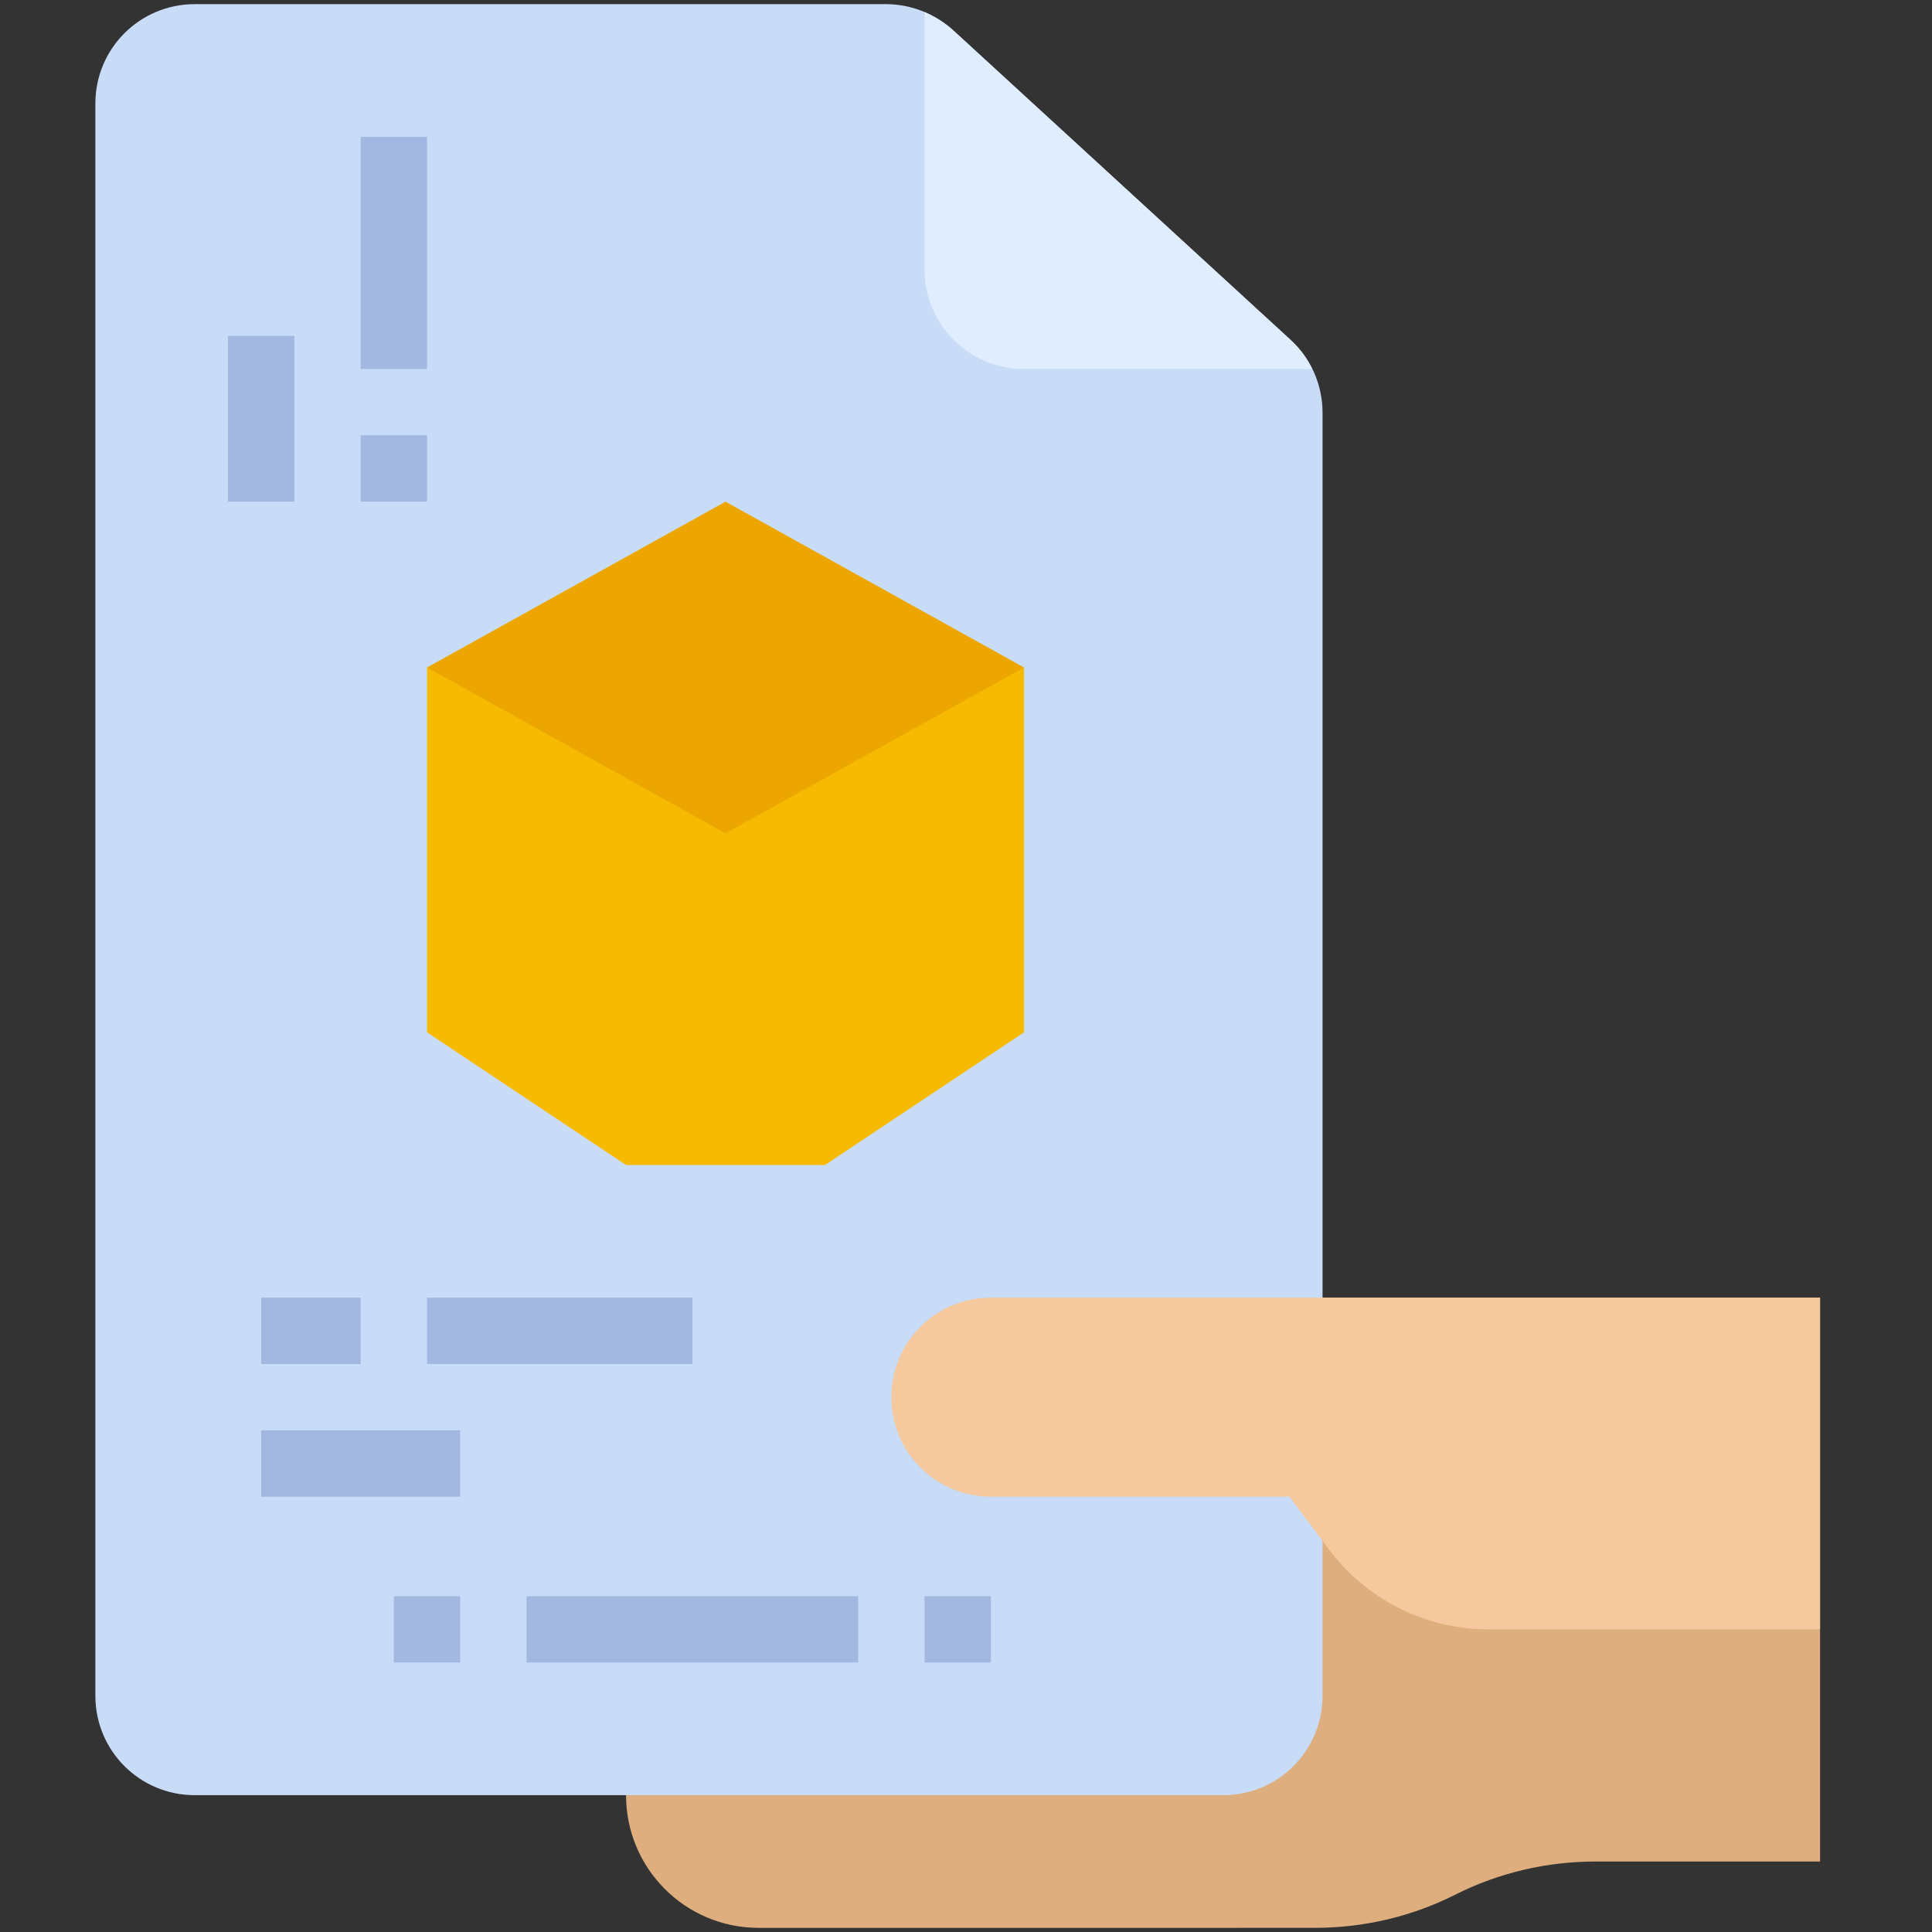 <?xml version="1.0" encoding="utf-8"?>
<!-- Generator: Adobe Illustrator 22.0.0, SVG Export Plug-In . SVG Version: 6.00 Build 0)  -->
<svg version="1.1" id="flat" xmlns="http://www.w3.org/2000/svg" xmlns:xlink="http://www.w3.org/1999/xlink" x="0px" y="0px"
	 viewBox="0 0 466 466" style="enable-background:new 0 0 466 466;" xml:space="preserve">
<rect x="0" y="0" width="466" height="466" fill="#333333" stroke="none"/>
<style type="text/css">
	.st0{fill:#DEAE7E;}
	.st1{fill:#C8DBF7;}
	.st2{fill:#E0EDFF;}
	.st3{fill:#A2B8E0;}
	.st4{fill:#F6BB00;}
	.st5{fill:#EDA600;}
	.st6{fill:#F5C99D;}
</style>
<path class="st0" d="M439,313v136h-54.1c-11.8,0-23.4,2.7-33.9,8s-22.1,8-33.9,8H183c-17.7,0-32-14.3-32-32V313H439z"/>
<path class="st1" d="M319,99.6V409c0,13.3-10.7,24-24,24H47c-13.3,0-24-10.7-24-24V25C23,11.7,33.7,1,47,1h166.7
	c6,0,11.8,2.3,16.2,6.3l81.3,74.6C316.2,86.4,319,92.8,319,99.6z"/>
<path class="st2" d="M316.5,89H247c-13.3,0-24-10.7-24-24V2.9c2.5,1.1,4.9,2.6,6.9,4.4l81.3,74.6C313.4,83.9,315.2,86.3,316.5,89z"
	/>
<g>
	<path class="st3" d="M55,81h16v40H55V81z"/>
	<path class="st3" d="M87,105h16v16H87V105z"/>
	<path class="st3" d="M87,33h16v56H87V33z"/>
	<path class="st3" d="M63,313h24v16H63V313z"/>
	<path class="st3" d="M103,313h64v16h-64V313z"/>
	<path class="st3" d="M63,345h48v16H63V345z"/>
	<path class="st3" d="M95,385h16v16H95V385z"/>
	<path class="st3" d="M127,385h80v16h-80V385z"/>
	<path class="st3" d="M223,385h16v16h-16V385z"/>
</g>
<path class="st4" d="M247,161v88l-48,32h-48l-48-32v-88H247z"/>
<path class="st5" d="M175,201l72-40l-72-40l-72,40L175,201z"/>
<path class="st6" d="M359,393c-15.1,0-29.3-7.1-38.4-19.2L311,361h-72c-13.3,0-24-10.7-24-24s10.7-24,24-24h200v80H359z"/>
</svg>
